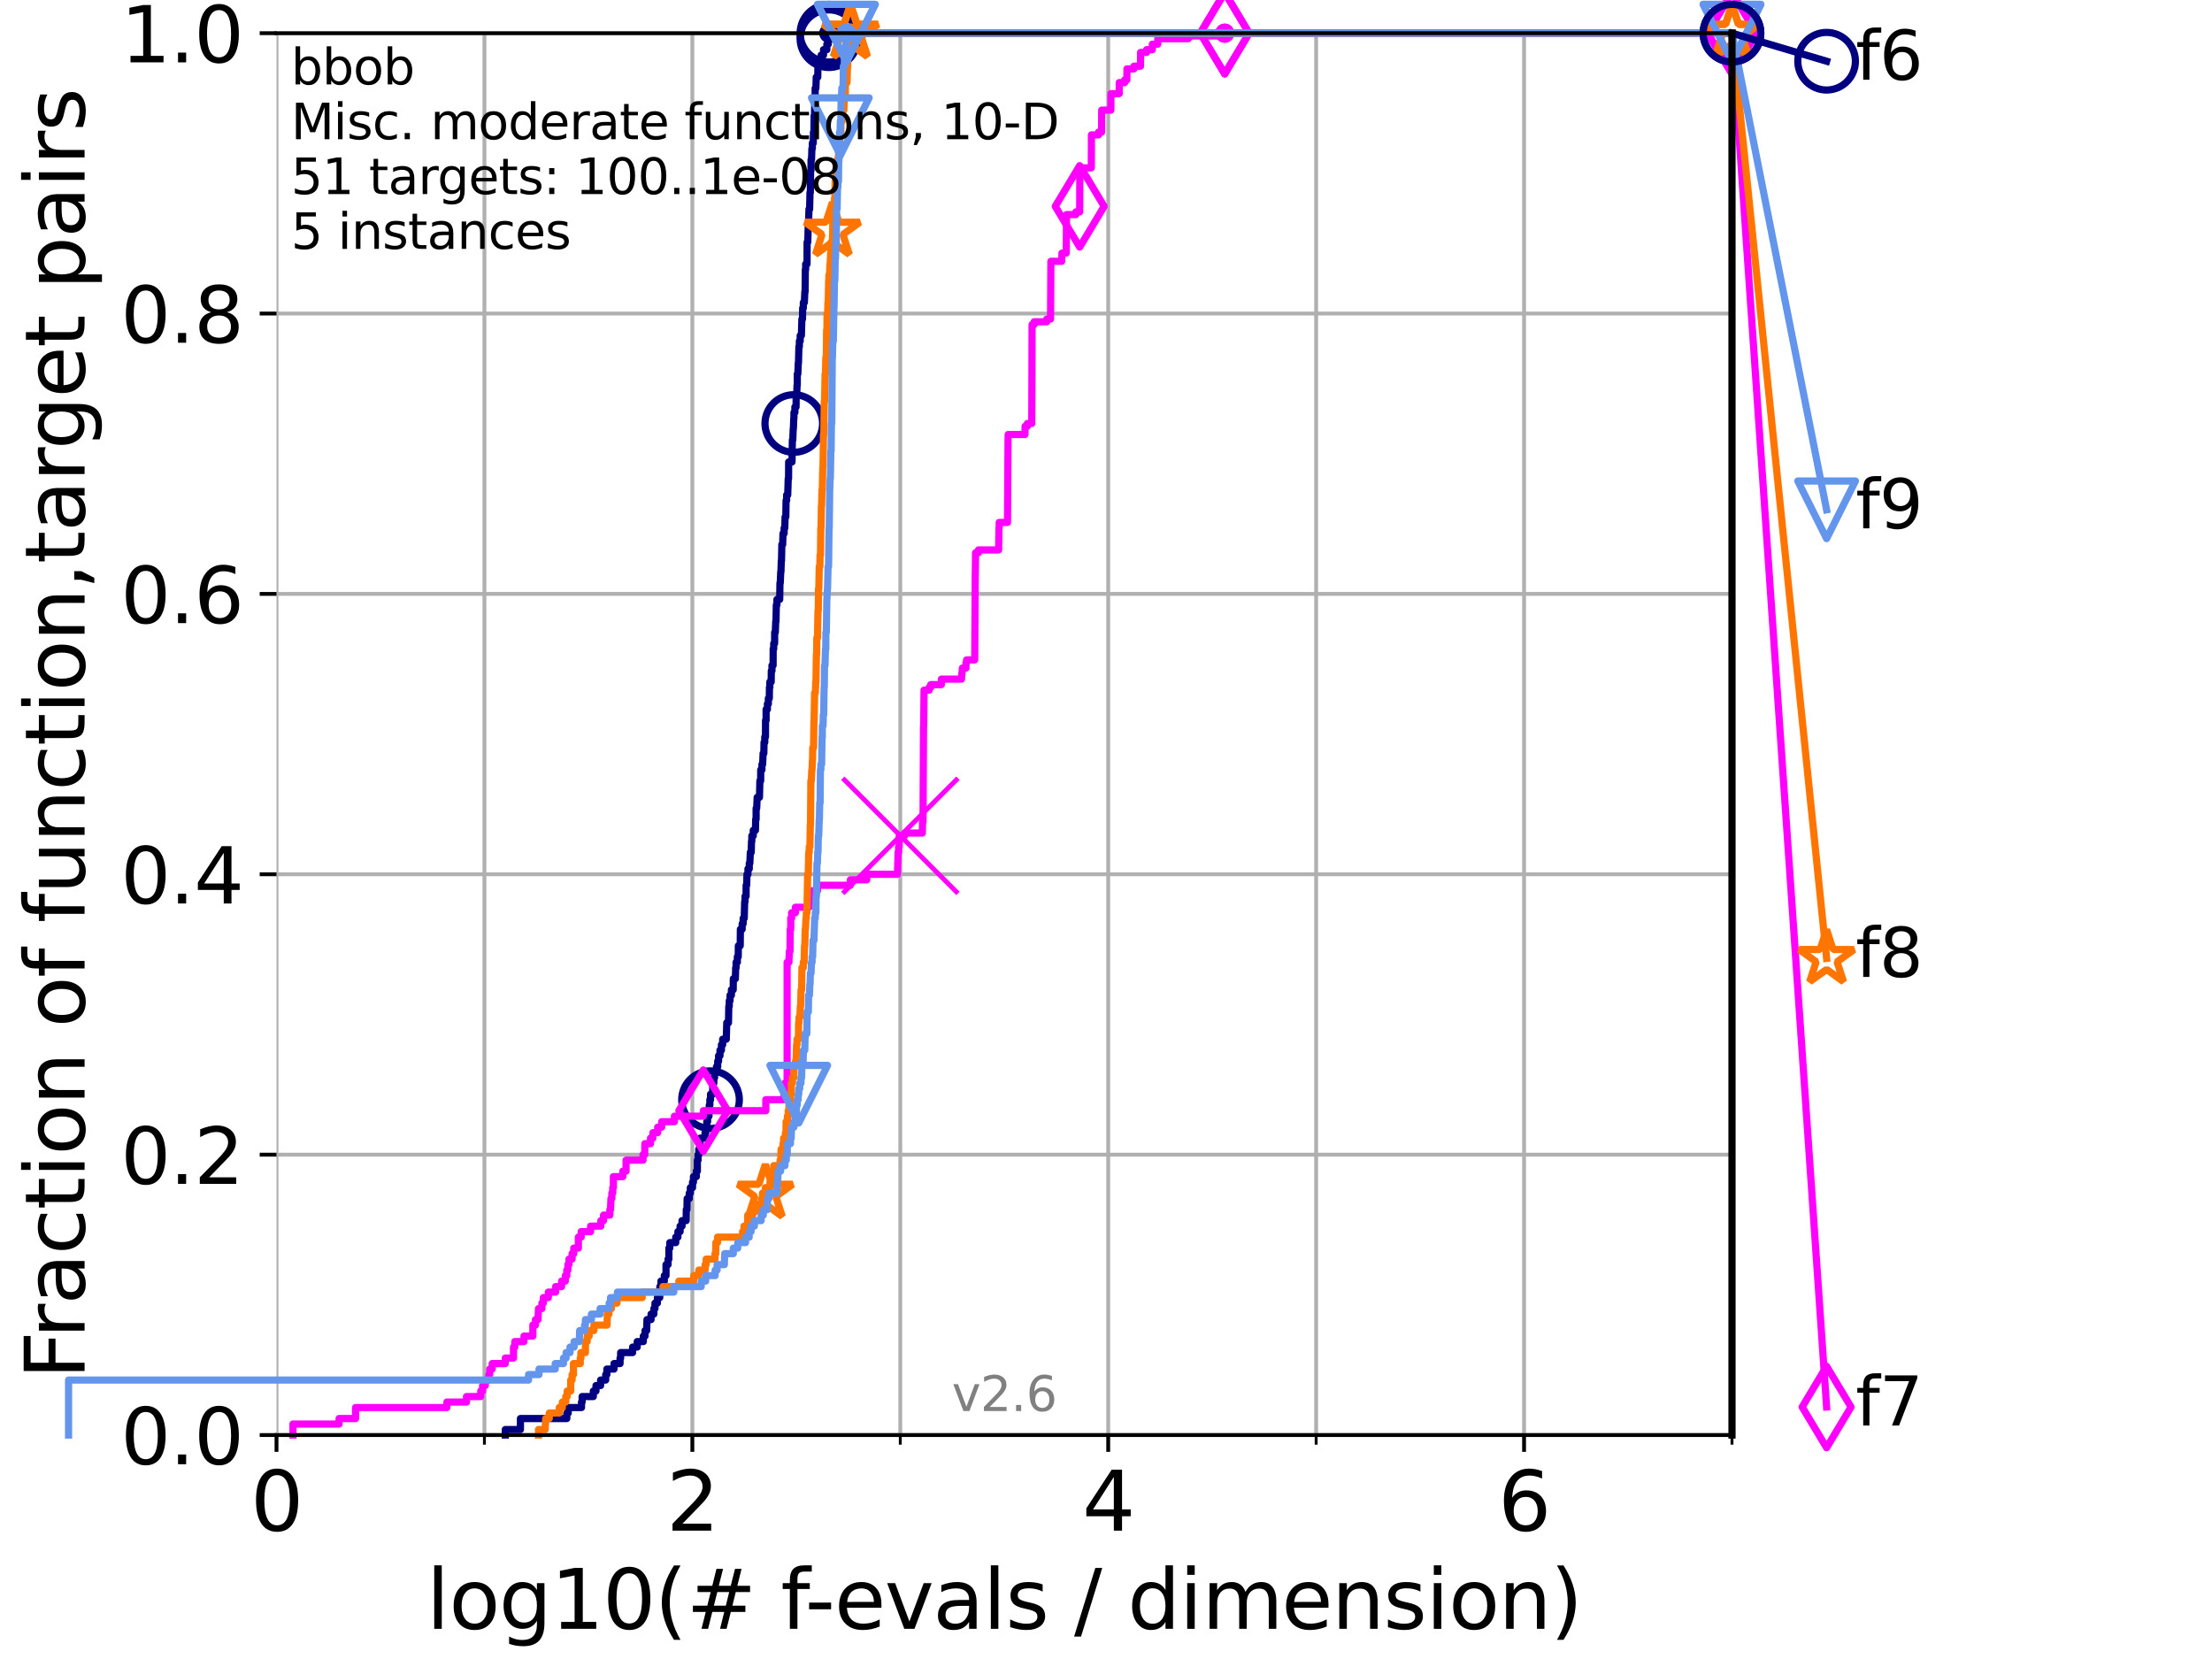 <?xml version="1.0" encoding="utf-8" standalone="no"?>
<!DOCTYPE svg PUBLIC "-//W3C//DTD SVG 1.1//EN"
  "http://www.w3.org/Graphics/SVG/1.1/DTD/svg11.dtd">
<svg xmlns:xlink="http://www.w3.org/1999/xlink" width="460.8pt" height="345.6pt" viewBox="0 0 460.8 345.6" xmlns="http://www.w3.org/2000/svg" version="1.1">
 <defs>
  <style type="text/css">*{stroke-linejoin: round; stroke-linecap: butt}</style>
 </defs>
 <g id="figure_1">
  <g id="patch_1">
   <path d="M 0 345.6 
L 460.8 345.6 
L 460.8 0 
L 0 0 
z
" style="fill: #ffffff"/>
  </g>
  <g id="axes_1">
   <g id="patch_2">
    <path d="M 57.6 298.944 
L 360.806 298.944 
L 360.806 6.912 
L 57.6 6.912 
z
" style="fill: #ffffff"/>
   </g>
   <g id="matplotlib.axis_1">
    <g id="xtick_1">
     <g id="line2d_1">
      <path d="M 57.6 298.944 
L 57.6 6.912 
" clip-path="url(#p6f720b7032)" style="fill: none; stroke: #b0b0b0; stroke-width: 0.8; stroke-linecap: square"/>
     </g>
     <g id="line2d_2">
      <defs>
       <path id="mef902367ee" d="M 0 0 
L 0 3.5 
" style="stroke: #000000; stroke-width: 0.8"/>
      </defs>
      <g>
       <use xlink:href="#mef902367ee" x="57.6" y="298.944" style="stroke: #000000; stroke-width: 0.8"/>
      </g>
     </g>
     <g id="text_1">
      <!-- 0 -->
      <g transform="translate(52.192 318.861)scale(0.17 -0.17)">
       <defs>
        <path id="DejaVuSans-30" d="M 2034 4250 
Q 1547 4250 1301 3770 
Q 1056 3291 1056 2328 
Q 1056 1369 1301 889 
Q 1547 409 2034 409 
Q 2525 409 2770 889 
Q 3016 1369 3016 2328 
Q 3016 3291 2770 3770 
Q 2525 4250 2034 4250 
z
M 2034 4750 
Q 2819 4750 3233 4129 
Q 3647 3509 3647 2328 
Q 3647 1150 3233 529 
Q 2819 -91 2034 -91 
Q 1250 -91 836 529 
Q 422 1150 422 2328 
Q 422 3509 836 4129 
Q 1250 4750 2034 4750 
z
" transform="scale(0.016)"/>
       </defs>
       <use xlink:href="#DejaVuSans-30"/>
      </g>
     </g>
    </g>
    <g id="xtick_2">
     <g id="line2d_3">
      <path d="M 144.23 298.944 
L 144.23 6.912 
" clip-path="url(#p6f720b7032)" style="fill: none; stroke: #b0b0b0; stroke-width: 0.8; stroke-linecap: square"/>
     </g>
     <g id="line2d_4">
      <g>
       <use xlink:href="#mef902367ee" x="144.23" y="298.944" style="stroke: #000000; stroke-width: 0.8"/>
      </g>
     </g>
     <g id="text_2">
      <!-- 2 -->
      <g transform="translate(138.822 318.861)scale(0.17 -0.17)">
       <defs>
        <path id="DejaVuSans-32" d="M 1228 531 
L 3431 531 
L 3431 0 
L 469 0 
L 469 531 
Q 828 903 1448 1529 
Q 2069 2156 2228 2338 
Q 2531 2678 2651 2914 
Q 2772 3150 2772 3378 
Q 2772 3750 2511 3984 
Q 2250 4219 1831 4219 
Q 1534 4219 1204 4116 
Q 875 4013 500 3803 
L 500 4441 
Q 881 4594 1212 4672 
Q 1544 4750 1819 4750 
Q 2544 4750 2975 4387 
Q 3406 4025 3406 3419 
Q 3406 3131 3298 2873 
Q 3191 2616 2906 2266 
Q 2828 2175 2409 1742 
Q 1991 1309 1228 531 
z
" transform="scale(0.016)"/>
       </defs>
       <use xlink:href="#DejaVuSans-32"/>
      </g>
     </g>
    </g>
    <g id="xtick_3">
     <g id="line2d_5">
      <path d="M 230.861 298.944 
L 230.861 6.912 
" clip-path="url(#p6f720b7032)" style="fill: none; stroke: #b0b0b0; stroke-width: 0.8; stroke-linecap: square"/>
     </g>
     <g id="line2d_6">
      <g>
       <use xlink:href="#mef902367ee" x="230.861" y="298.944" style="stroke: #000000; stroke-width: 0.8"/>
      </g>
     </g>
     <g id="text_3">
      <!-- 4 -->
      <g transform="translate(225.453 318.861)scale(0.17 -0.17)">
       <defs>
        <path id="DejaVuSans-34" d="M 2419 4116 
L 825 1625 
L 2419 1625 
L 2419 4116 
z
M 2253 4666 
L 3047 4666 
L 3047 1625 
L 3713 1625 
L 3713 1100 
L 3047 1100 
L 3047 0 
L 2419 0 
L 2419 1100 
L 313 1100 
L 313 1709 
L 2253 4666 
z
" transform="scale(0.016)"/>
       </defs>
       <use xlink:href="#DejaVuSans-34"/>
      </g>
     </g>
    </g>
    <g id="xtick_4">
     <g id="line2d_7">
      <path d="M 317.491 298.944 
L 317.491 6.912 
" clip-path="url(#p6f720b7032)" style="fill: none; stroke: #b0b0b0; stroke-width: 0.8; stroke-linecap: square"/>
     </g>
     <g id="line2d_8">
      <g>
       <use xlink:href="#mef902367ee" x="317.491" y="298.944" style="stroke: #000000; stroke-width: 0.8"/>
      </g>
     </g>
     <g id="text_4">
      <!-- 6 -->
      <g transform="translate(312.083 318.861)scale(0.17 -0.17)">
       <defs>
        <path id="DejaVuSans-36" d="M 2113 2584 
Q 1688 2584 1439 2293 
Q 1191 2003 1191 1497 
Q 1191 994 1439 701 
Q 1688 409 2113 409 
Q 2538 409 2786 701 
Q 3034 994 3034 1497 
Q 3034 2003 2786 2293 
Q 2538 2584 2113 2584 
z
M 3366 4563 
L 3366 3988 
Q 3128 4100 2886 4159 
Q 2644 4219 2406 4219 
Q 1781 4219 1451 3797 
Q 1122 3375 1075 2522 
Q 1259 2794 1537 2939 
Q 1816 3084 2150 3084 
Q 2853 3084 3261 2657 
Q 3669 2231 3669 1497 
Q 3669 778 3244 343 
Q 2819 -91 2113 -91 
Q 1303 -91 875 529 
Q 447 1150 447 2328 
Q 447 3434 972 4092 
Q 1497 4750 2381 4750 
Q 2619 4750 2861 4703 
Q 3103 4656 3366 4563 
z
" transform="scale(0.016)"/>
       </defs>
       <use xlink:href="#DejaVuSans-36"/>
      </g>
     </g>
    </g>
    <g id="xtick_5">
     <g id="line2d_9">
      <path d="M 100.915 298.944 
L 100.915 6.912 
" clip-path="url(#p6f720b7032)" style="fill: none; stroke: #b0b0b0; stroke-width: 0.8; stroke-linecap: square"/>
     </g>
     <g id="line2d_10">
      <defs>
       <path id="m0dffd6890f" d="M 0 0 
L 0 2 
" style="stroke: #000000; stroke-width: 0.6"/>
      </defs>
      <g>
       <use xlink:href="#m0dffd6890f" x="100.915" y="298.944" style="stroke: #000000; stroke-width: 0.6"/>
      </g>
     </g>
    </g>
    <g id="xtick_6">
     <g id="line2d_11">
      <path d="M 187.546 298.944 
L 187.546 6.912 
" clip-path="url(#p6f720b7032)" style="fill: none; stroke: #b0b0b0; stroke-width: 0.8; stroke-linecap: square"/>
     </g>
     <g id="line2d_12">
      <g>
       <use xlink:href="#m0dffd6890f" x="187.546" y="298.944" style="stroke: #000000; stroke-width: 0.6"/>
      </g>
     </g>
    </g>
    <g id="xtick_7">
     <g id="line2d_13">
      <path d="M 274.176 298.944 
L 274.176 6.912 
" clip-path="url(#p6f720b7032)" style="fill: none; stroke: #b0b0b0; stroke-width: 0.8; stroke-linecap: square"/>
     </g>
     <g id="line2d_14">
      <g>
       <use xlink:href="#m0dffd6890f" x="274.176" y="298.944" style="stroke: #000000; stroke-width: 0.6"/>
      </g>
     </g>
    </g>
    <g id="xtick_8">
     <g id="line2d_15">
      <path d="M 360.806 298.944 
L 360.806 6.912 
" clip-path="url(#p6f720b7032)" style="fill: none; stroke: #b0b0b0; stroke-width: 0.8; stroke-linecap: square"/>
     </g>
     <g id="line2d_16">
      <g>
       <use xlink:href="#m0dffd6890f" x="360.806" y="298.944" style="stroke: #000000; stroke-width: 0.6"/>
      </g>
     </g>
    </g>
    <g id="text_5">
     <!-- log10(# f-evals / dimension) -->
     <g transform="translate(88.823 339.314)scale(0.17 -0.17)">
      <defs>
       <path id="DejaVuSans-6c" d="M 603 4863 
L 1178 4863 
L 1178 0 
L 603 0 
L 603 4863 
z
" transform="scale(0.016)"/>
       <path id="DejaVuSans-6f" d="M 1959 3097 
Q 1497 3097 1228 2736 
Q 959 2375 959 1747 
Q 959 1119 1226 758 
Q 1494 397 1959 397 
Q 2419 397 2687 759 
Q 2956 1122 2956 1747 
Q 2956 2369 2687 2733 
Q 2419 3097 1959 3097 
z
M 1959 3584 
Q 2709 3584 3137 3096 
Q 3566 2609 3566 1747 
Q 3566 888 3137 398 
Q 2709 -91 1959 -91 
Q 1206 -91 779 398 
Q 353 888 353 1747 
Q 353 2609 779 3096 
Q 1206 3584 1959 3584 
z
" transform="scale(0.016)"/>
       <path id="DejaVuSans-67" d="M 2906 1791 
Q 2906 2416 2648 2759 
Q 2391 3103 1925 3103 
Q 1463 3103 1205 2759 
Q 947 2416 947 1791 
Q 947 1169 1205 825 
Q 1463 481 1925 481 
Q 2391 481 2648 825 
Q 2906 1169 2906 1791 
z
M 3481 434 
Q 3481 -459 3084 -895 
Q 2688 -1331 1869 -1331 
Q 1566 -1331 1297 -1286 
Q 1028 -1241 775 -1147 
L 775 -588 
Q 1028 -725 1275 -790 
Q 1522 -856 1778 -856 
Q 2344 -856 2625 -561 
Q 2906 -266 2906 331 
L 2906 616 
Q 2728 306 2450 153 
Q 2172 0 1784 0 
Q 1141 0 747 490 
Q 353 981 353 1791 
Q 353 2603 747 3093 
Q 1141 3584 1784 3584 
Q 2172 3584 2450 3431 
Q 2728 3278 2906 2969 
L 2906 3500 
L 3481 3500 
L 3481 434 
z
" transform="scale(0.016)"/>
       <path id="DejaVuSans-31" d="M 794 531 
L 1825 531 
L 1825 4091 
L 703 3866 
L 703 4441 
L 1819 4666 
L 2450 4666 
L 2450 531 
L 3481 531 
L 3481 0 
L 794 0 
L 794 531 
z
" transform="scale(0.016)"/>
       <path id="DejaVuSans-28" d="M 1984 4856 
Q 1566 4138 1362 3434 
Q 1159 2731 1159 2009 
Q 1159 1288 1364 580 
Q 1569 -128 1984 -844 
L 1484 -844 
Q 1016 -109 783 600 
Q 550 1309 550 2009 
Q 550 2706 781 3412 
Q 1013 4119 1484 4856 
L 1984 4856 
z
" transform="scale(0.016)"/>
       <path id="DejaVuSans-23" d="M 3272 2816 
L 2363 2816 
L 2100 1772 
L 3016 1772 
L 3272 2816 
z
M 2803 4594 
L 2478 3297 
L 3391 3297 
L 3719 4594 
L 4219 4594 
L 3897 3297 
L 4872 3297 
L 4872 2816 
L 3775 2816 
L 3519 1772 
L 4513 1772 
L 4513 1294 
L 3397 1294 
L 3072 0 
L 2572 0 
L 2894 1294 
L 1978 1294 
L 1656 0 
L 1153 0 
L 1478 1294 
L 494 1294 
L 494 1772 
L 1594 1772 
L 1856 2816 
L 850 2816 
L 850 3297 
L 1978 3297 
L 2297 4594 
L 2803 4594 
z
" transform="scale(0.016)"/>
       <path id="DejaVuSans-20" transform="scale(0.016)"/>
       <path id="DejaVuSans-66" d="M 2375 4863 
L 2375 4384 
L 1825 4384 
Q 1516 4384 1395 4259 
Q 1275 4134 1275 3809 
L 1275 3500 
L 2222 3500 
L 2222 3053 
L 1275 3053 
L 1275 0 
L 697 0 
L 697 3053 
L 147 3053 
L 147 3500 
L 697 3500 
L 697 3744 
Q 697 4328 969 4595 
Q 1241 4863 1831 4863 
L 2375 4863 
z
" transform="scale(0.016)"/>
       <path id="DejaVuSans-2d" d="M 313 2009 
L 1997 2009 
L 1997 1497 
L 313 1497 
L 313 2009 
z
" transform="scale(0.016)"/>
       <path id="DejaVuSans-65" d="M 3597 1894 
L 3597 1613 
L 953 1613 
Q 991 1019 1311 708 
Q 1631 397 2203 397 
Q 2534 397 2845 478 
Q 3156 559 3463 722 
L 3463 178 
Q 3153 47 2828 -22 
Q 2503 -91 2169 -91 
Q 1331 -91 842 396 
Q 353 884 353 1716 
Q 353 2575 817 3079 
Q 1281 3584 2069 3584 
Q 2775 3584 3186 3129 
Q 3597 2675 3597 1894 
z
M 3022 2063 
Q 3016 2534 2758 2815 
Q 2500 3097 2075 3097 
Q 1594 3097 1305 2825 
Q 1016 2553 972 2059 
L 3022 2063 
z
" transform="scale(0.016)"/>
       <path id="DejaVuSans-76" d="M 191 3500 
L 800 3500 
L 1894 563 
L 2988 3500 
L 3597 3500 
L 2284 0 
L 1503 0 
L 191 3500 
z
" transform="scale(0.016)"/>
       <path id="DejaVuSans-61" d="M 2194 1759 
Q 1497 1759 1228 1600 
Q 959 1441 959 1056 
Q 959 750 1161 570 
Q 1363 391 1709 391 
Q 2188 391 2477 730 
Q 2766 1069 2766 1631 
L 2766 1759 
L 2194 1759 
z
M 3341 1997 
L 3341 0 
L 2766 0 
L 2766 531 
Q 2569 213 2275 61 
Q 1981 -91 1556 -91 
Q 1019 -91 701 211 
Q 384 513 384 1019 
Q 384 1609 779 1909 
Q 1175 2209 1959 2209 
L 2766 2209 
L 2766 2266 
Q 2766 2663 2505 2880 
Q 2244 3097 1772 3097 
Q 1472 3097 1187 3025 
Q 903 2953 641 2809 
L 641 3341 
Q 956 3463 1253 3523 
Q 1550 3584 1831 3584 
Q 2591 3584 2966 3190 
Q 3341 2797 3341 1997 
z
" transform="scale(0.016)"/>
       <path id="DejaVuSans-73" d="M 2834 3397 
L 2834 2853 
Q 2591 2978 2328 3040 
Q 2066 3103 1784 3103 
Q 1356 3103 1142 2972 
Q 928 2841 928 2578 
Q 928 2378 1081 2264 
Q 1234 2150 1697 2047 
L 1894 2003 
Q 2506 1872 2764 1633 
Q 3022 1394 3022 966 
Q 3022 478 2636 193 
Q 2250 -91 1575 -91 
Q 1294 -91 989 -36 
Q 684 19 347 128 
L 347 722 
Q 666 556 975 473 
Q 1284 391 1588 391 
Q 1994 391 2212 530 
Q 2431 669 2431 922 
Q 2431 1156 2273 1281 
Q 2116 1406 1581 1522 
L 1381 1569 
Q 847 1681 609 1914 
Q 372 2147 372 2553 
Q 372 3047 722 3315 
Q 1072 3584 1716 3584 
Q 2034 3584 2315 3537 
Q 2597 3491 2834 3397 
z
" transform="scale(0.016)"/>
       <path id="DejaVuSans-2f" d="M 1625 4666 
L 2156 4666 
L 531 -594 
L 0 -594 
L 1625 4666 
z
" transform="scale(0.016)"/>
       <path id="DejaVuSans-64" d="M 2906 2969 
L 2906 4863 
L 3481 4863 
L 3481 0 
L 2906 0 
L 2906 525 
Q 2725 213 2448 61 
Q 2172 -91 1784 -91 
Q 1150 -91 751 415 
Q 353 922 353 1747 
Q 353 2572 751 3078 
Q 1150 3584 1784 3584 
Q 2172 3584 2448 3432 
Q 2725 3281 2906 2969 
z
M 947 1747 
Q 947 1113 1208 752 
Q 1469 391 1925 391 
Q 2381 391 2643 752 
Q 2906 1113 2906 1747 
Q 2906 2381 2643 2742 
Q 2381 3103 1925 3103 
Q 1469 3103 1208 2742 
Q 947 2381 947 1747 
z
" transform="scale(0.016)"/>
       <path id="DejaVuSans-69" d="M 603 3500 
L 1178 3500 
L 1178 0 
L 603 0 
L 603 3500 
z
M 603 4863 
L 1178 4863 
L 1178 4134 
L 603 4134 
L 603 4863 
z
" transform="scale(0.016)"/>
       <path id="DejaVuSans-6d" d="M 3328 2828 
Q 3544 3216 3844 3400 
Q 4144 3584 4550 3584 
Q 5097 3584 5394 3201 
Q 5691 2819 5691 2113 
L 5691 0 
L 5113 0 
L 5113 2094 
Q 5113 2597 4934 2840 
Q 4756 3084 4391 3084 
Q 3944 3084 3684 2787 
Q 3425 2491 3425 1978 
L 3425 0 
L 2847 0 
L 2847 2094 
Q 2847 2600 2669 2842 
Q 2491 3084 2119 3084 
Q 1678 3084 1418 2786 
Q 1159 2488 1159 1978 
L 1159 0 
L 581 0 
L 581 3500 
L 1159 3500 
L 1159 2956 
Q 1356 3278 1631 3431 
Q 1906 3584 2284 3584 
Q 2666 3584 2933 3390 
Q 3200 3197 3328 2828 
z
" transform="scale(0.016)"/>
       <path id="DejaVuSans-6e" d="M 3513 2113 
L 3513 0 
L 2938 0 
L 2938 2094 
Q 2938 2591 2744 2837 
Q 2550 3084 2163 3084 
Q 1697 3084 1428 2787 
Q 1159 2491 1159 1978 
L 1159 0 
L 581 0 
L 581 3500 
L 1159 3500 
L 1159 2956 
Q 1366 3272 1645 3428 
Q 1925 3584 2291 3584 
Q 2894 3584 3203 3211 
Q 3513 2838 3513 2113 
z
" transform="scale(0.016)"/>
       <path id="DejaVuSans-29" d="M 513 4856 
L 1013 4856 
Q 1481 4119 1714 3412 
Q 1947 2706 1947 2009 
Q 1947 1309 1714 600 
Q 1481 -109 1013 -844 
L 513 -844 
Q 928 -128 1133 580 
Q 1338 1288 1338 2009 
Q 1338 2731 1133 3434 
Q 928 4138 513 4856 
z
" transform="scale(0.016)"/>
      </defs>
      <use xlink:href="#DejaVuSans-6c"/>
      <use xlink:href="#DejaVuSans-6f" x="27.783"/>
      <use xlink:href="#DejaVuSans-67" x="88.965"/>
      <use xlink:href="#DejaVuSans-31" x="152.441"/>
      <use xlink:href="#DejaVuSans-30" x="216.064"/>
      <use xlink:href="#DejaVuSans-28" x="279.688"/>
      <use xlink:href="#DejaVuSans-23" x="318.701"/>
      <use xlink:href="#DejaVuSans-20" x="402.49"/>
      <use xlink:href="#DejaVuSans-66" x="434.277"/>
      <use xlink:href="#DejaVuSans-2d" x="463.982"/>
      <use xlink:href="#DejaVuSans-65" x="500.066"/>
      <use xlink:href="#DejaVuSans-76" x="561.59"/>
      <use xlink:href="#DejaVuSans-61" x="620.77"/>
      <use xlink:href="#DejaVuSans-6c" x="682.049"/>
      <use xlink:href="#DejaVuSans-73" x="709.832"/>
      <use xlink:href="#DejaVuSans-20" x="761.932"/>
      <use xlink:href="#DejaVuSans-2f" x="793.719"/>
      <use xlink:href="#DejaVuSans-20" x="827.41"/>
      <use xlink:href="#DejaVuSans-64" x="859.197"/>
      <use xlink:href="#DejaVuSans-69" x="922.674"/>
      <use xlink:href="#DejaVuSans-6d" x="950.457"/>
      <use xlink:href="#DejaVuSans-65" x="1047.869"/>
      <use xlink:href="#DejaVuSans-6e" x="1109.393"/>
      <use xlink:href="#DejaVuSans-73" x="1172.771"/>
      <use xlink:href="#DejaVuSans-69" x="1224.871"/>
      <use xlink:href="#DejaVuSans-6f" x="1252.654"/>
      <use xlink:href="#DejaVuSans-6e" x="1313.836"/>
      <use xlink:href="#DejaVuSans-29" x="1377.215"/>
     </g>
    </g>
   </g>
   <g id="matplotlib.axis_2">
    <g id="ytick_1">
     <g id="line2d_17">
      <path d="M 57.6 298.944 
L 360.806 298.944 
" clip-path="url(#p6f720b7032)" style="fill: none; stroke: #b0b0b0; stroke-width: 0.8; stroke-linecap: square"/>
     </g>
     <g id="line2d_18">
      <defs>
       <path id="m34adb8a3df" d="M 0 0 
L -3.5 0 
" style="stroke: #000000; stroke-width: 0.8"/>
      </defs>
      <g>
       <use xlink:href="#m34adb8a3df" x="57.6" y="298.944" style="stroke: #000000; stroke-width: 0.8"/>
      </g>
     </g>
     <g id="text_6">
      <!-- 0.0 -->
      <g transform="translate(25.155 305.023)scale(0.16 -0.16)">
       <defs>
        <path id="DejaVuSans-2e" d="M 684 794 
L 1344 794 
L 1344 0 
L 684 0 
L 684 794 
z
" transform="scale(0.016)"/>
       </defs>
       <use xlink:href="#DejaVuSans-30"/>
       <use xlink:href="#DejaVuSans-2e" x="63.623"/>
       <use xlink:href="#DejaVuSans-30" x="95.41"/>
      </g>
     </g>
    </g>
    <g id="ytick_2">
     <g id="line2d_19">
      <path d="M 57.6 240.538 
L 360.806 240.538 
" clip-path="url(#p6f720b7032)" style="fill: none; stroke: #b0b0b0; stroke-width: 0.8; stroke-linecap: square"/>
     </g>
     <g id="line2d_20">
      <g>
       <use xlink:href="#m34adb8a3df" x="57.6" y="240.538" style="stroke: #000000; stroke-width: 0.8"/>
      </g>
     </g>
     <g id="text_7">
      <!-- 0.2 -->
      <g transform="translate(25.155 246.616)scale(0.16 -0.16)">
       <use xlink:href="#DejaVuSans-30"/>
       <use xlink:href="#DejaVuSans-2e" x="63.623"/>
       <use xlink:href="#DejaVuSans-32" x="95.41"/>
      </g>
     </g>
    </g>
    <g id="ytick_3">
     <g id="line2d_21">
      <path d="M 57.6 182.131 
L 360.806 182.131 
" clip-path="url(#p6f720b7032)" style="fill: none; stroke: #b0b0b0; stroke-width: 0.8; stroke-linecap: square"/>
     </g>
     <g id="line2d_22">
      <g>
       <use xlink:href="#m34adb8a3df" x="57.6" y="182.131" style="stroke: #000000; stroke-width: 0.8"/>
      </g>
     </g>
     <g id="text_8">
      <!-- 0.4 -->
      <g transform="translate(25.155 188.21)scale(0.16 -0.16)">
       <use xlink:href="#DejaVuSans-30"/>
       <use xlink:href="#DejaVuSans-2e" x="63.623"/>
       <use xlink:href="#DejaVuSans-34" x="95.41"/>
      </g>
     </g>
    </g>
    <g id="ytick_4">
     <g id="line2d_23">
      <path d="M 57.6 123.725 
L 360.806 123.725 
" clip-path="url(#p6f720b7032)" style="fill: none; stroke: #b0b0b0; stroke-width: 0.8; stroke-linecap: square"/>
     </g>
     <g id="line2d_24">
      <g>
       <use xlink:href="#m34adb8a3df" x="57.6" y="123.725" style="stroke: #000000; stroke-width: 0.8"/>
      </g>
     </g>
     <g id="text_9">
      <!-- 0.6 -->
      <g transform="translate(25.155 129.804)scale(0.16 -0.16)">
       <use xlink:href="#DejaVuSans-30"/>
       <use xlink:href="#DejaVuSans-2e" x="63.623"/>
       <use xlink:href="#DejaVuSans-36" x="95.41"/>
      </g>
     </g>
    </g>
    <g id="ytick_5">
     <g id="line2d_25">
      <path d="M 57.6 65.318 
L 360.806 65.318 
" clip-path="url(#p6f720b7032)" style="fill: none; stroke: #b0b0b0; stroke-width: 0.8; stroke-linecap: square"/>
     </g>
     <g id="line2d_26">
      <g>
       <use xlink:href="#m34adb8a3df" x="57.6" y="65.318" style="stroke: #000000; stroke-width: 0.8"/>
      </g>
     </g>
     <g id="text_10">
      <!-- 0.8 -->
      <g transform="translate(25.155 71.397)scale(0.16 -0.16)">
       <defs>
        <path id="DejaVuSans-38" d="M 2034 2216 
Q 1584 2216 1326 1975 
Q 1069 1734 1069 1313 
Q 1069 891 1326 650 
Q 1584 409 2034 409 
Q 2484 409 2743 651 
Q 3003 894 3003 1313 
Q 3003 1734 2745 1975 
Q 2488 2216 2034 2216 
z
M 1403 2484 
Q 997 2584 770 2862 
Q 544 3141 544 3541 
Q 544 4100 942 4425 
Q 1341 4750 2034 4750 
Q 2731 4750 3128 4425 
Q 3525 4100 3525 3541 
Q 3525 3141 3298 2862 
Q 3072 2584 2669 2484 
Q 3125 2378 3379 2068 
Q 3634 1759 3634 1313 
Q 3634 634 3220 271 
Q 2806 -91 2034 -91 
Q 1263 -91 848 271 
Q 434 634 434 1313 
Q 434 1759 690 2068 
Q 947 2378 1403 2484 
z
M 1172 3481 
Q 1172 3119 1398 2916 
Q 1625 2713 2034 2713 
Q 2441 2713 2670 2916 
Q 2900 3119 2900 3481 
Q 2900 3844 2670 4047 
Q 2441 4250 2034 4250 
Q 1625 4250 1398 4047 
Q 1172 3844 1172 3481 
z
" transform="scale(0.016)"/>
       </defs>
       <use xlink:href="#DejaVuSans-30"/>
       <use xlink:href="#DejaVuSans-2e" x="63.623"/>
       <use xlink:href="#DejaVuSans-38" x="95.41"/>
      </g>
     </g>
    </g>
    <g id="ytick_6">
     <g id="line2d_27">
      <path d="M 57.6 6.912 
L 360.806 6.912 
" clip-path="url(#p6f720b7032)" style="fill: none; stroke: #b0b0b0; stroke-width: 0.8; stroke-linecap: square"/>
     </g>
     <g id="line2d_28">
      <g>
       <use xlink:href="#m34adb8a3df" x="57.6" y="6.912" style="stroke: #000000; stroke-width: 0.8"/>
      </g>
     </g>
     <g id="text_11">
      <!-- 1.0 -->
      <g transform="translate(25.155 12.991)scale(0.16 -0.16)">
       <use xlink:href="#DejaVuSans-31"/>
       <use xlink:href="#DejaVuSans-2e" x="63.623"/>
       <use xlink:href="#DejaVuSans-30" x="95.41"/>
      </g>
     </g>
    </g>
    <g id="text_12">
     <!-- Fraction of function,target pairs -->
     <g transform="translate(17.62 287.313)rotate(-90)scale(0.17 -0.17)">
      <defs>
       <path id="DejaVuSans-46" d="M 628 4666 
L 3309 4666 
L 3309 4134 
L 1259 4134 
L 1259 2759 
L 3109 2759 
L 3109 2228 
L 1259 2228 
L 1259 0 
L 628 0 
L 628 4666 
z
" transform="scale(0.016)"/>
       <path id="DejaVuSans-72" d="M 2631 2963 
Q 2534 3019 2420 3045 
Q 2306 3072 2169 3072 
Q 1681 3072 1420 2755 
Q 1159 2438 1159 1844 
L 1159 0 
L 581 0 
L 581 3500 
L 1159 3500 
L 1159 2956 
Q 1341 3275 1631 3429 
Q 1922 3584 2338 3584 
Q 2397 3584 2469 3576 
Q 2541 3569 2628 3553 
L 2631 2963 
z
" transform="scale(0.016)"/>
       <path id="DejaVuSans-63" d="M 3122 3366 
L 3122 2828 
Q 2878 2963 2633 3030 
Q 2388 3097 2138 3097 
Q 1578 3097 1268 2742 
Q 959 2388 959 1747 
Q 959 1106 1268 751 
Q 1578 397 2138 397 
Q 2388 397 2633 464 
Q 2878 531 3122 666 
L 3122 134 
Q 2881 22 2623 -34 
Q 2366 -91 2075 -91 
Q 1284 -91 818 406 
Q 353 903 353 1747 
Q 353 2603 823 3093 
Q 1294 3584 2113 3584 
Q 2378 3584 2631 3529 
Q 2884 3475 3122 3366 
z
" transform="scale(0.016)"/>
       <path id="DejaVuSans-74" d="M 1172 4494 
L 1172 3500 
L 2356 3500 
L 2356 3053 
L 1172 3053 
L 1172 1153 
Q 1172 725 1289 603 
Q 1406 481 1766 481 
L 2356 481 
L 2356 0 
L 1766 0 
Q 1100 0 847 248 
Q 594 497 594 1153 
L 594 3053 
L 172 3053 
L 172 3500 
L 594 3500 
L 594 4494 
L 1172 4494 
z
" transform="scale(0.016)"/>
       <path id="DejaVuSans-75" d="M 544 1381 
L 544 3500 
L 1119 3500 
L 1119 1403 
Q 1119 906 1312 657 
Q 1506 409 1894 409 
Q 2359 409 2629 706 
Q 2900 1003 2900 1516 
L 2900 3500 
L 3475 3500 
L 3475 0 
L 2900 0 
L 2900 538 
Q 2691 219 2414 64 
Q 2138 -91 1772 -91 
Q 1169 -91 856 284 
Q 544 659 544 1381 
z
M 1991 3584 
L 1991 3584 
z
" transform="scale(0.016)"/>
       <path id="DejaVuSans-2c" d="M 750 794 
L 1409 794 
L 1409 256 
L 897 -744 
L 494 -744 
L 750 256 
L 750 794 
z
" transform="scale(0.016)"/>
       <path id="DejaVuSans-70" d="M 1159 525 
L 1159 -1331 
L 581 -1331 
L 581 3500 
L 1159 3500 
L 1159 2969 
Q 1341 3281 1617 3432 
Q 1894 3584 2278 3584 
Q 2916 3584 3314 3078 
Q 3713 2572 3713 1747 
Q 3713 922 3314 415 
Q 2916 -91 2278 -91 
Q 1894 -91 1617 61 
Q 1341 213 1159 525 
z
M 3116 1747 
Q 3116 2381 2855 2742 
Q 2594 3103 2138 3103 
Q 1681 3103 1420 2742 
Q 1159 2381 1159 1747 
Q 1159 1113 1420 752 
Q 1681 391 2138 391 
Q 2594 391 2855 752 
Q 3116 1113 3116 1747 
z
" transform="scale(0.016)"/>
      </defs>
      <use xlink:href="#DejaVuSans-46"/>
      <use xlink:href="#DejaVuSans-72" x="50.27"/>
      <use xlink:href="#DejaVuSans-61" x="91.383"/>
      <use xlink:href="#DejaVuSans-63" x="152.662"/>
      <use xlink:href="#DejaVuSans-74" x="207.643"/>
      <use xlink:href="#DejaVuSans-69" x="246.852"/>
      <use xlink:href="#DejaVuSans-6f" x="274.635"/>
      <use xlink:href="#DejaVuSans-6e" x="335.816"/>
      <use xlink:href="#DejaVuSans-20" x="399.195"/>
      <use xlink:href="#DejaVuSans-6f" x="430.982"/>
      <use xlink:href="#DejaVuSans-66" x="492.164"/>
      <use xlink:href="#DejaVuSans-20" x="527.369"/>
      <use xlink:href="#DejaVuSans-66" x="559.156"/>
      <use xlink:href="#DejaVuSans-75" x="594.361"/>
      <use xlink:href="#DejaVuSans-6e" x="657.74"/>
      <use xlink:href="#DejaVuSans-63" x="721.119"/>
      <use xlink:href="#DejaVuSans-74" x="776.1"/>
      <use xlink:href="#DejaVuSans-69" x="815.309"/>
      <use xlink:href="#DejaVuSans-6f" x="843.092"/>
      <use xlink:href="#DejaVuSans-6e" x="904.273"/>
      <use xlink:href="#DejaVuSans-2c" x="967.652"/>
      <use xlink:href="#DejaVuSans-74" x="999.439"/>
      <use xlink:href="#DejaVuSans-61" x="1038.648"/>
      <use xlink:href="#DejaVuSans-72" x="1099.928"/>
      <use xlink:href="#DejaVuSans-67" x="1139.291"/>
      <use xlink:href="#DejaVuSans-65" x="1202.768"/>
      <use xlink:href="#DejaVuSans-74" x="1264.291"/>
      <use xlink:href="#DejaVuSans-20" x="1303.5"/>
      <use xlink:href="#DejaVuSans-70" x="1335.287"/>
      <use xlink:href="#DejaVuSans-61" x="1398.764"/>
      <use xlink:href="#DejaVuSans-69" x="1460.043"/>
      <use xlink:href="#DejaVuSans-72" x="1487.826"/>
      <use xlink:href="#DejaVuSans-73" x="1528.939"/>
     </g>
    </g>
   </g>
   <g id="line2d_29">
    <defs>
     <path id="md7246731f3" d="M 0 1.5 
C 0.398 1.5 0.779 1.342 1.061 1.061 
C 1.342 0.779 1.5 0.398 1.5 0 
C 1.5 -0.398 1.342 -0.779 1.061 -1.061 
C 0.779 -1.342 0.398 -1.5 0 -1.5 
C -0.398 -1.5 -0.779 -1.342 -1.061 -1.061 
C -1.342 -0.779 -1.5 -0.398 -1.5 0 
C -1.5 0.398 -1.342 0.779 -1.061 1.061 
C -0.779 1.342 -0.398 1.5 0 1.5 
z
" style="stroke: #000080"/>
    </defs>
    <g>
     <use xlink:href="#md7246731f3" x="172.683" y="6.912" style="fill: #000080; stroke: #000080"/>
     <use xlink:href="#md7246731f3" x="172.683" y="6.912" style="fill: #000080; stroke: #000080"/>
    </g>
   </g>
   <g id="line2d_30">
    <path d="M 105.263 298.944 
L 105.263 297.799 
L 108.417 297.799 
L 108.417 295.508 
L 118.077 295.508 
L 118.077 294.363 
L 118.376 294.363 
L 118.376 293.218 
L 121.138 293.218 
L 121.138 292.073 
L 121.266 292.073 
L 121.266 290.927 
L 123.601 290.927 
L 123.601 289.782 
L 124.156 289.782 
L 124.156 288.637 
L 125.116 288.637 
L 125.116 287.492 
L 126.177 287.492 
L 126.177 286.347 
L 126.421 286.347 
L 126.421 285.201 
L 127.911 285.201 
L 127.911 284.056 
L 129.167 284.056 
L 129.167 282.911 
L 129.293 282.911 
L 129.293 281.766 
L 131.784 281.766 
L 131.784 280.62 
L 132.743 280.62 
L 132.743 279.475 
L 134.016 279.475 
L 134.016 278.33 
L 134.368 278.33 
L 134.368 277.185 
L 134.715 277.185 
L 134.777 274.894 
L 135.628 274.894 
L 135.628 273.749 
L 136.213 273.749 
L 136.213 272.604 
L 136.442 272.604 
L 136.442 271.459 
L 136.948 271.459 
L 136.948 270.313 
L 137.44 270.313 
L 137.467 268.023 
L 137.681 268.023 
L 137.681 266.878 
L 138.387 266.878 
L 138.387 265.733 
L 138.743 265.733 
L 138.743 263.442 
L 139.167 263.442 
L 139.167 262.297 
L 139.338 262.297 
L 139.338 260.006 
L 139.532 260.006 
L 139.532 258.861 
L 140.771 258.861 
L 140.771 257.716 
L 141.217 257.716 
L 141.217 256.571 
L 141.675 256.571 
L 141.675 255.426 
L 142.08 255.426 
L 142.08 254.28 
L 142.946 254.28 
L 142.966 251.99 
L 143.106 251.99 
L 143.146 249.699 
L 143.58 249.699 
L 143.58 248.554 
L 143.812 248.554 
L 143.812 247.409 
L 144.268 247.409 
L 144.268 246.264 
L 144.455 246.264 
L 144.455 245.118 
L 145.058 245.118 
L 145.058 243.973 
L 145.273 243.973 
L 145.273 241.683 
L 145.415 241.683 
L 145.415 240.538 
L 145.573 240.538 
L 145.573 239.392 
L 145.8 239.392 
L 145.834 237.102 
L 146.876 237.102 
L 146.876 235.957 
L 147.039 235.957 
L 147.039 234.811 
L 147.232 234.811 
L 147.232 233.666 
L 147.408 233.666 
L 147.408 232.521 
L 147.691 232.521 
L 147.754 230.231 
L 147.878 230.231 
L 147.878 229.085 
L 148.017 229.085 
L 148.017 227.94 
L 148.473 227.94 
L 148.473 225.65 
L 148.697 225.65 
L 148.697 224.504 
L 148.86 224.504 
L 148.86 223.359 
L 149.253 223.359 
L 149.253 222.214 
L 149.51 222.214 
L 149.51 221.069 
L 149.694 221.069 
L 149.694 219.924 
L 149.987 219.924 
L 149.987 218.778 
L 150.289 218.778 
L 150.289 217.633 
L 150.547 217.633 
L 150.547 216.488 
L 151.298 216.488 
L 151.401 213.052 
L 151.757 213.052 
L 151.82 209.617 
L 151.92 209.617 
L 151.92 208.471 
L 152.082 208.471 
L 152.082 207.326 
L 152.365 207.326 
L 152.365 206.181 
L 152.74 206.181 
L 152.764 203.89 
L 153.189 203.89 
L 153.259 201.6 
L 153.34 201.6 
L 153.34 200.455 
L 153.605 200.455 
L 153.605 199.31 
L 153.787 199.31 
L 153.81 197.019 
L 154.201 197.019 
L 154.234 193.583 
L 154.607 193.583 
L 154.607 192.438 
L 154.811 192.438 
L 154.811 191.293 
L 155.035 191.293 
L 155.13 187.857 
L 155.204 187.857 
L 155.204 186.712 
L 155.423 186.712 
L 155.433 184.422 
L 155.547 184.422 
L 155.609 182.131 
L 155.813 182.131 
L 155.813 180.986 
L 156.086 180.986 
L 156.086 179.841 
L 156.205 179.841 
L 156.305 177.55 
L 156.492 177.55 
L 156.551 175.26 
L 156.619 175.26 
L 156.619 174.115 
L 156.918 174.115 
L 156.918 172.969 
L 157.373 172.969 
L 157.419 170.679 
L 157.513 170.679 
L 157.513 168.389 
L 157.633 168.389 
L 157.734 166.098 
L 158.214 166.098 
L 158.295 162.662 
L 158.463 162.662 
L 158.472 160.372 
L 158.726 160.372 
L 158.726 159.227 
L 158.873 159.227 
L 158.968 156.936 
L 159.122 156.936 
L 159.165 154.646 
L 159.317 154.646 
L 159.317 153.501 
L 159.46 153.501 
L 159.477 150.065 
L 159.594 150.065 
L 159.594 147.774 
L 159.866 147.774 
L 159.866 146.629 
L 160.062 146.629 
L 160.062 145.484 
L 160.263 145.484 
L 160.287 143.194 
L 160.375 143.194 
L 160.375 142.048 
L 160.652 142.048 
L 160.676 139.758 
L 160.817 139.758 
L 160.817 138.613 
L 161.049 138.613 
L 161.064 135.177 
L 161.179 135.177 
L 161.179 134.032 
L 161.369 134.032 
L 161.377 131.741 
L 161.512 131.741 
L 161.595 129.451 
L 161.654 129.451 
L 161.721 126.015 
L 161.847 126.015 
L 161.847 124.87 
L 162.428 124.87 
L 162.478 121.434 
L 162.542 121.434 
L 162.641 119.144 
L 162.684 119.144 
L 162.754 116.853 
L 162.803 116.853 
L 162.873 113.418 
L 163.047 113.418 
L 163.109 111.127 
L 163.349 111.127 
L 163.349 109.982 
L 163.491 109.982 
L 163.545 107.692 
L 163.7 107.692 
L 163.753 104.256 
L 163.873 104.256 
L 163.873 103.111 
L 164.096 103.111 
L 164.201 99.675 
L 164.272 99.675 
L 164.292 96.239 
L 164.991 96.239 
L 165.066 91.659 
L 165.152 91.659 
L 165.239 89.368 
L 165.27 89.368 
L 165.362 87.078 
L 165.392 87.078 
L 165.392 85.932 
L 165.587 85.932 
L 165.587 84.787 
L 165.833 84.787 
L 165.857 82.497 
L 165.964 82.497 
L 166.04 80.206 
L 166.088 80.206 
L 166.088 77.916 
L 166.199 77.916 
L 166.298 75.625 
L 166.339 75.625 
L 166.426 72.19 
L 166.524 72.19 
L 166.524 71.045 
L 166.696 71.045 
L 166.696 69.899 
L 166.945 69.899 
L 167.046 66.464 
L 167.174 66.464 
L 167.213 64.173 
L 167.345 64.173 
L 167.345 63.028 
L 167.559 63.028 
L 167.667 60.738 
L 167.716 60.738 
L 167.765 56.157 
L 167.834 56.157 
L 167.834 55.011 
L 168.117 55.011 
L 168.138 50.43 
L 168.274 50.43 
L 168.369 46.995 
L 168.421 46.995 
L 168.529 43.559 
L 168.663 43.559 
L 168.735 40.123 
L 168.807 40.123 
L 168.862 35.543 
L 168.939 35.543 
L 168.959 33.252 
L 169.06 33.252 
L 169.13 30.962 
L 169.225 30.962 
L 169.225 29.816 
L 169.413 29.816 
L 169.462 27.526 
L 169.556 27.526 
L 169.6 24.09 
L 169.682 24.09 
L 169.736 20.655 
L 169.804 20.655 
L 169.818 18.364 
L 169.972 18.364 
L 170.039 16.074 
L 170.356 16.074 
L 170.393 13.783 
L 170.801 13.783 
L 170.801 12.638 
L 171.056 12.638 
L 171.056 11.493 
L 171.555 11.493 
L 171.555 10.348 
L 172.246 10.348 
L 172.246 9.202 
L 172.554 9.202 
L 172.554 8.057 
L 172.683 8.057 
L 172.683 6.912 
L 360.806 6.912 
L 360.806 6.912 
" style="fill: none; stroke: #000080; stroke-width: 1.5; stroke-linecap: square"/>
   </g>
   <g id="line2d_31">
    <defs>
     <path id="mec89478b98" d="M 0 6 
C 1.591 6 3.117 5.368 4.243 4.243 
C 5.368 3.117 6 1.591 6 0 
C 6 -1.591 5.368 -3.117 4.243 -4.243 
C 3.117 -5.368 1.591 -6 0 -6 
C -1.591 -6 -3.117 -5.368 -4.243 -4.243 
C -5.368 -3.117 -6 -1.591 -6 0 
C -6 1.591 -5.368 3.117 -4.243 4.243 
C -3.117 5.368 -1.591 6 0 6 
z
" style="stroke: #000080; stroke-width: 1.5"/>
    </defs>
    <g>
     <use xlink:href="#mec89478b98" x="148.017" y="229.085" style="fill-opacity: 0; stroke: #000080; stroke-width: 1.5"/>
     <use xlink:href="#mec89478b98" x="165.362" y="88.223" style="fill-opacity: 0; stroke: #000080; stroke-width: 1.5"/>
     <use xlink:href="#mec89478b98" x="172.683" y="8.057" style="fill-opacity: 0; stroke: #000080; stroke-width: 1.5"/>
     <use xlink:href="#mec89478b98" x="172.683" y="6.912" style="fill-opacity: 0; stroke: #000080; stroke-width: 1.5"/>
     <use xlink:href="#mec89478b98" x="360.806" y="6.912" style="fill-opacity: 0; stroke: #000080; stroke-width: 1.5"/>
    </g>
   </g>
   <g id="line2d_32">
    <path style="fill: none; stroke: #000080; stroke-width: 1.5; stroke-linecap: square"/>
    <g/>
   </g>
   <g id="line2d_33">
    <defs>
     <path id="m39798ebd0a" d="M 0 1.5 
C 0.398 1.5 0.779 1.342 1.061 1.061 
C 1.342 0.779 1.5 0.398 1.5 0 
C 1.5 -0.398 1.342 -0.779 1.061 -1.061 
C 0.779 -1.342 0.398 -1.5 0 -1.5 
C -0.398 -1.5 -0.779 -1.342 -1.061 -1.061 
C -1.342 -0.779 -1.5 -0.398 -1.5 0 
C -1.5 0.398 -1.342 0.779 -1.061 1.061 
C -0.779 1.342 -0.398 1.5 0 1.5 
z
" style="stroke: #ff00ff"/>
    </defs>
    <g>
     <use xlink:href="#m39798ebd0a" x="255.129" y="6.912" style="fill: #ff00ff; stroke: #ff00ff"/>
     <use xlink:href="#m39798ebd0a" x="255.129" y="6.912" style="fill: #ff00ff; stroke: #ff00ff"/>
    </g>
   </g>
   <g id="line2d_34">
    <path d="M 61.03 298.944 
L 61.03 296.654 
L 70.639 296.654 
L 70.639 295.508 
L 74.069 295.508 
L 74.069 293.218 
L 93.099 293.218 
L 93.099 292.073 
L 97.182 292.073 
L 97.182 290.927 
L 100.147 290.927 
L 100.147 289.782 
L 100.535 289.782 
L 100.535 288.637 
L 101.102 288.637 
L 101.102 287.492 
L 101.833 287.492 
L 101.833 286.347 
L 102.011 286.347 
L 102.011 285.201 
L 102.536 285.201 
L 102.536 284.056 
L 105.263 284.056 
L 105.263 282.911 
L 106.974 282.911 
L 106.974 280.62 
L 107.245 280.62 
L 107.245 279.475 
L 109.159 279.475 
L 109.159 278.33 
L 111.007 278.33 
L 111.007 276.04 
L 111.55 276.04 
L 111.55 274.894 
L 112.077 274.894 
L 112.18 272.604 
L 112.89 272.604 
L 112.89 271.459 
L 113.186 271.459 
L 113.186 270.313 
L 114.234 270.313 
L 114.234 269.168 
L 115.747 269.168 
L 115.747 268.023 
L 116.988 268.023 
L 116.988 266.878 
L 117.772 266.878 
L 117.772 265.733 
L 118.077 265.733 
L 118.077 264.587 
L 118.302 264.587 
L 118.302 263.442 
L 118.525 263.442 
L 118.525 262.297 
L 119.177 262.297 
L 119.177 261.152 
L 119.53 261.152 
L 119.53 260.006 
L 120.484 260.006 
L 120.484 257.716 
L 121.073 257.716 
L 121.073 256.571 
L 123.03 256.571 
L 123.03 255.426 
L 125.168 255.426 
L 125.168 254.28 
L 125.729 254.28 
L 125.729 253.135 
L 127.041 253.135 
L 127.041 251.99 
L 127.181 251.99 
L 127.274 249.699 
L 127.458 249.699 
L 127.458 248.554 
L 127.641 248.554 
L 127.641 247.409 
L 127.777 247.409 
L 127.777 245.118 
L 129.745 245.118 
L 129.745 243.973 
L 130.423 243.973 
L 130.423 241.683 
L 133.951 241.683 
L 133.951 240.538 
L 134.305 240.538 
L 134.337 238.247 
L 135.509 238.247 
L 135.509 237.102 
L 136.011 237.102 
L 136.011 235.957 
L 137.003 235.957 
L 137.003 234.811 
L 137.841 234.811 
L 137.841 233.666 
L 140.497 233.666 
L 140.497 232.521 
L 146.513 232.521 
L 146.513 231.376 
L 159.535 231.376 
L 159.535 229.085 
L 163.308 229.085 
L 163.308 227.94 
L 163.498 227.94 
L 163.498 225.65 
L 163.972 225.65 
L 163.972 200.455 
L 164.35 200.455 
L 164.434 198.164 
L 164.574 198.164 
L 164.619 193.583 
L 164.727 193.583 
L 164.727 191.293 
L 164.91 191.293 
L 164.91 190.148 
L 165.695 190.148 
L 165.695 189.003 
L 168.555 189.003 
L 168.555 187.857 
L 169.145 187.857 
L 169.145 185.567 
L 170.295 185.567 
L 170.295 184.422 
L 177.149 184.422 
L 177.149 183.276 
L 180.571 183.276 
L 180.571 182.131 
L 186.949 182.131 
L 187.056 178.696 
L 187.069 178.696 
L 187.069 177.55 
L 187.19 177.55 
L 187.19 176.405 
L 187.315 176.405 
L 187.33 174.115 
L 188.445 174.115 
L 188.445 173.542 
L 192.139 173.542 
L 192.182 171.252 
L 192.285 171.252 
L 192.388 151.21 
L 192.42 151.21 
L 192.498 143.766 
L 193.564 143.766 
L 193.564 143.194 
L 193.885 143.194 
L 193.885 142.621 
L 196.106 142.621 
L 196.108 141.476 
L 200.298 141.476 
L 200.351 140.331 
L 200.418 140.331 
L 200.479 139.185 
L 201.232 139.185 
L 201.232 138.04 
L 201.359 138.04 
L 201.359 137.467 
L 203.053 137.467 
L 203.16 119.717 
L 203.171 119.717 
L 203.231 115.136 
L 203.84 115.136 
L 203.84 114.563 
L 208.031 114.563 
L 208.106 109.982 
L 208.147 109.982 
L 208.148 108.837 
L 209.883 108.837 
L 209.993 91.659 
L 209.997 91.659 
L 210.023 90.513 
L 213.516 90.513 
L 213.55 88.795 
L 214.023 88.795 
L 214.023 88.223 
L 214.938 88.223 
L 215.002 67.609 
L 215.432 67.609 
L 215.432 67.036 
L 218.061 67.036 
L 218.061 66.464 
L 218.849 66.464 
L 218.919 54.439 
L 221.17 54.439 
L 221.228 52.721 
L 222.123 52.721 
L 222.179 44.704 
L 224.136 44.704 
L 224.136 44.132 
L 224.92 44.132 
L 224.951 34.97 
L 227.341 34.97 
L 227.367 28.099 
L 228.843 28.099 
L 228.843 27.526 
L 229.484 27.526 
L 229.505 22.945 
L 231.408 22.945 
L 231.435 19.509 
L 233.154 19.509 
L 233.154 17.219 
L 234.289 17.219 
L 234.289 16.646 
L 234.751 16.646 
L 234.766 14.356 
L 236.223 14.356 
L 236.223 13.783 
L 237.588 13.783 
L 237.607 10.92 
L 238.861 10.92 
L 238.861 10.348 
L 240.053 10.348 
L 240.053 9.202 
L 241.181 9.202 
L 241.185 8.057 
L 247.57 8.057 
L 247.57 7.485 
L 255.129 7.485 
L 255.129 6.912 
L 360.806 6.912 
L 360.806 6.912 
" style="fill: none; stroke: #ff00ff; stroke-width: 1.5; stroke-linecap: square"/>
   </g>
   <g id="line2d_35">
    <defs>
     <path id="mad68905b11" d="M -0 8.485 
L 5.091 0 
L 0 -8.485 
L -5.091 -0 
z
" style="stroke: #ff00ff; stroke-width: 1.5; stroke-linejoin: miter"/>
    </defs>
    <g>
     <use xlink:href="#mad68905b11" x="146.513" y="231.376" style="fill-opacity: 0; stroke: #ff00ff; stroke-width: 1.5; stroke-linejoin: miter"/>
     <use xlink:href="#mad68905b11" x="224.921" y="42.987" style="fill-opacity: 0; stroke: #ff00ff; stroke-width: 1.5; stroke-linejoin: miter"/>
     <use xlink:href="#mad68905b11" x="255.129" y="6.912" style="fill-opacity: 0; stroke: #ff00ff; stroke-width: 1.5; stroke-linejoin: miter"/>
     <use xlink:href="#mad68905b11" x="255.129" y="6.912" style="fill-opacity: 0; stroke: #ff00ff; stroke-width: 1.5; stroke-linejoin: miter"/>
     <use xlink:href="#mad68905b11" x="360.806" y="6.912" style="fill-opacity: 0; stroke: #ff00ff; stroke-width: 1.5; stroke-linejoin: miter"/>
    </g>
   </g>
   <g id="line2d_36">
    <path style="fill: none; stroke: #ff00ff; stroke-width: 1.5; stroke-linecap: square"/>
    <g/>
   </g>
   <g id="line2d_37">
    <path d="M 187.564 174.115 
" clip-path="url(#p6f720b7032)" style="fill: none; stroke: #ff00ff; stroke-width: 1.5; stroke-linecap: square"/>
    <defs>
     <path id="m1c50147b89" d="M -12 12 
L 12 -12 
M -12 -12 
L 12 12 
" style="stroke: #ff00ff"/>
    </defs>
    <g clip-path="url(#p6f720b7032)">
     <use xlink:href="#m1c50147b89" x="187.564" y="174.115" style="fill: #ff00ff; stroke: #ff00ff"/>
    </g>
   </g>
   <g id="line2d_38">
    <defs>
     <path id="m93eb25293a" d="M 0 1.5 
C 0.398 1.5 0.779 1.342 1.061 1.061 
C 1.342 0.779 1.5 0.398 1.5 0 
C 1.5 -0.398 1.342 -0.779 1.061 -1.061 
C 0.779 -1.342 0.398 -1.5 0 -1.5 
C -0.398 -1.5 -0.779 -1.342 -1.061 -1.061 
C -1.342 -0.779 -1.5 -0.398 -1.5 0 
C -1.5 0.398 -1.342 0.779 -1.061 1.061 
C -0.779 1.342 -0.398 1.5 0 1.5 
z
" style="stroke: #ff7500"/>
    </defs>
    <g>
     <use xlink:href="#m93eb25293a" x="177.168" y="6.912" style="fill: #ff7500; stroke: #ff7500"/>
     <use xlink:href="#m93eb25293a" x="177.168" y="6.912" style="fill: #ff7500; stroke: #ff7500"/>
    </g>
   </g>
   <g id="line2d_39">
    <path d="M 112.18 298.944 
L 112.18 297.799 
L 113.574 297.799 
L 113.67 295.508 
L 114.419 295.508 
L 114.419 294.363 
L 116.502 294.363 
L 116.502 293.218 
L 117.147 293.218 
L 117.147 292.073 
L 117.849 292.073 
L 117.849 290.927 
L 118.152 290.927 
L 118.152 289.782 
L 118.89 289.782 
L 118.89 287.492 
L 119.177 287.492 
L 119.177 286.347 
L 119.46 286.347 
L 119.46 284.056 
L 120.879 284.056 
L 120.879 282.911 
L 121.009 282.911 
L 121.009 281.766 
L 121.954 281.766 
L 121.954 279.475 
L 122.32 279.475 
L 122.32 278.33 
L 122.737 278.33 
L 122.737 277.185 
L 123.714 277.185 
L 123.714 276.04 
L 126.469 276.04 
L 126.517 273.749 
L 126.852 273.749 
L 126.852 272.604 
L 127.366 272.604 
L 127.366 271.459 
L 128.528 271.459 
L 128.528 270.313 
L 133.788 270.313 
L 133.788 269.168 
L 138.103 269.168 
L 138.103 268.023 
L 141.415 268.023 
L 141.415 266.878 
L 144.51 266.878 
L 144.51 265.733 
L 145.573 265.733 
L 145.573 264.587 
L 146.892 264.587 
L 146.892 263.442 
L 147.103 263.442 
L 147.103 262.297 
L 148.948 262.297 
L 148.948 261.152 
L 149.108 261.152 
L 149.122 258.861 
L 149.467 258.861 
L 149.467 257.716 
L 154.693 257.716 
L 154.693 256.571 
L 154.993 256.571 
L 154.993 255.426 
L 155.721 255.426 
L 155.772 253.135 
L 156.793 253.135 
L 156.793 251.99 
L 157.816 251.99 
L 157.816 250.845 
L 158.674 250.845 
L 158.674 249.699 
L 158.83 249.699 
L 158.83 248.554 
L 159.435 248.554 
L 159.435 247.409 
L 160.399 247.409 
L 160.399 246.264 
L 160.948 246.264 
L 160.948 245.118 
L 161.095 245.118 
L 161.194 242.828 
L 162.507 242.828 
L 162.507 241.683 
L 162.655 241.683 
L 162.719 239.392 
L 163.109 239.392 
L 163.109 238.247 
L 163.24 238.247 
L 163.24 237.102 
L 163.619 237.102 
L 163.619 235.957 
L 163.74 235.957 
L 163.753 233.666 
L 164.031 233.666 
L 164.031 232.521 
L 164.207 232.521 
L 164.207 231.376 
L 164.356 231.376 
L 164.356 230.231 
L 164.568 230.231 
L 164.568 229.085 
L 164.702 229.085 
L 164.702 227.94 
L 164.828 227.94 
L 164.866 225.65 
L 165.066 225.65 
L 165.066 224.504 
L 165.38 224.504 
L 165.416 222.214 
L 165.713 222.214 
L 165.713 221.069 
L 165.839 221.069 
L 165.94 217.633 
L 166.029 217.633 
L 166.029 216.488 
L 166.327 216.488 
L 166.368 213.052 
L 166.449 213.052 
L 166.449 211.907 
L 166.639 211.907 
L 166.724 209.617 
L 166.781 209.617 
L 166.877 206.181 
L 166.995 206.181 
L 167.051 201.6 
L 167.334 201.6 
L 167.334 200.455 
L 167.51 200.455 
L 167.597 197.019 
L 167.657 197.019 
L 167.743 193.583 
L 167.797 193.583 
L 167.899 191.293 
L 167.973 191.293 
L 167.973 190.148 
L 168.095 190.148 
L 168.206 184.422 
L 168.211 184.422 
L 168.243 182.131 
L 168.374 182.131 
L 168.478 177.55 
L 168.576 177.55 
L 168.576 176.405 
L 168.715 176.405 
L 168.801 171.824 
L 168.842 171.824 
L 168.918 162.662 
L 169.009 162.662 
L 169.115 160.372 
L 169.16 160.372 
L 169.259 158.082 
L 169.279 158.082 
L 169.299 155.791 
L 169.477 155.791 
L 169.56 150.065 
L 169.595 150.065 
L 169.697 144.339 
L 169.852 144.339 
L 169.934 142.048 
L 169.977 142.048 
L 170.072 136.322 
L 170.12 136.322 
L 170.158 132.887 
L 170.299 132.887 
L 170.403 127.16 
L 170.468 127.16 
L 170.515 122.58 
L 170.58 122.58 
L 170.663 117.999 
L 170.805 117.999 
L 170.828 115.708 
L 170.92 115.708 
L 170.988 109.982 
L 171.038 109.982 
L 171.105 105.401 
L 171.15 105.401 
L 171.236 101.966 
L 171.303 101.966 
L 171.396 97.385 
L 171.44 97.385 
L 171.551 90.513 
L 171.625 90.513 
L 171.709 83.642 
L 171.774 83.642 
L 171.882 77.916 
L 171.96 77.916 
L 172.033 74.48 
L 172.136 74.48 
L 172.2 68.754 
L 172.268 68.754 
L 172.289 65.318 
L 172.411 65.318 
L 172.478 63.028 
L 172.529 63.028 
L 172.629 58.447 
L 172.67 58.447 
L 172.67 57.302 
L 172.802 57.302 
L 172.889 55.011 
L 172.942 55.011 
L 173.044 52.721 
L 173.072 52.721 
L 173.153 50.43 
L 173.41 50.43 
L 173.51 45.85 
L 173.526 45.85 
L 173.526 44.704 
L 173.754 44.704 
L 173.856 41.269 
L 173.93 41.269 
L 173.968 37.833 
L 174.099 37.833 
L 174.099 36.688 
L 174.291 36.688 
L 174.352 34.397 
L 174.416 34.397 
L 174.416 33.252 
L 174.63 33.252 
L 174.735 30.962 
L 174.742 30.962 
L 174.742 29.816 
L 174.953 29.816 
L 174.953 27.526 
L 175.172 27.526 
L 175.172 25.236 
L 175.435 25.236 
L 175.528 22.945 
L 175.797 22.945 
L 175.877 20.655 
L 176.09 20.655 
L 176.107 17.219 
L 176.453 17.219 
L 176.547 13.783 
L 176.598 13.783 
L 176.598 11.493 
L 176.918 11.493 
L 176.968 9.202 
L 177.113 9.202 
L 177.168 6.912 
L 360.806 6.912 
L 360.806 6.912 
" style="fill: none; stroke: #ff7500; stroke-width: 1.5; stroke-linecap: square"/>
   </g>
   <g id="line2d_40">
    <defs>
     <path id="mef661669f3" d="M 0 -6 
L -1.347 -1.854 
L -5.706 -1.854 
L -2.18 0.708 
L -3.527 4.854 
L -0 2.292 
L 3.527 4.854 
L 2.18 0.708 
L 5.706 -1.854 
L 1.347 -1.854 
z
" style="stroke: #ff7500; stroke-width: 1.5; stroke-linejoin: bevel"/>
    </defs>
    <g>
     <use xlink:href="#mef661669f3" x="159.435" y="248.554" style="fill-opacity: 0; stroke: #ff7500; stroke-width: 1.5; stroke-linejoin: bevel"/>
     <use xlink:href="#mef661669f3" x="173.414" y="48.14" style="fill-opacity: 0; stroke: #ff7500; stroke-width: 1.5; stroke-linejoin: bevel"/>
     <use xlink:href="#mef661669f3" x="177.168" y="6.912" style="fill-opacity: 0; stroke: #ff7500; stroke-width: 1.5; stroke-linejoin: bevel"/>
     <use xlink:href="#mef661669f3" x="177.168" y="6.912" style="fill-opacity: 0; stroke: #ff7500; stroke-width: 1.5; stroke-linejoin: bevel"/>
     <use xlink:href="#mef661669f3" x="360.806" y="6.912" style="fill-opacity: 0; stroke: #ff7500; stroke-width: 1.5; stroke-linejoin: bevel"/>
    </g>
   </g>
   <g id="line2d_41">
    <path style="fill: none; stroke: #ff7500; stroke-width: 1.5; stroke-linecap: square"/>
    <g/>
   </g>
   <g id="line2d_42">
    <defs>
     <path id="m7d0df9213a" d="M 0 1.5 
C 0.398 1.5 0.779 1.342 1.061 1.061 
C 1.342 0.779 1.5 0.398 1.5 0 
C 1.5 -0.398 1.342 -0.779 1.061 -1.061 
C 0.779 -1.342 0.398 -1.5 0 -1.5 
C -0.398 -1.5 -0.779 -1.342 -1.061 -1.061 
C -1.342 -0.779 -1.5 -0.398 -1.5 0 
C -1.5 0.398 -1.342 0.779 -1.061 1.061 
C -0.779 1.342 -0.398 1.5 0 1.5 
z
" style="stroke: #6495ed"/>
    </defs>
    <g>
     <use xlink:href="#m7d0df9213a" x="176.32" y="6.912" style="fill: #6495ed; stroke: #6495ed"/>
     <use xlink:href="#m7d0df9213a" x="176.32" y="6.912" style="fill: #6495ed; stroke: #6495ed"/>
    </g>
   </g>
   <g id="line2d_43">
    <path d="M 14.285 298.944 
L 14.285 287.492 
L 110.106 287.492 
L 110.106 286.347 
L 112.283 286.347 
L 112.283 285.201 
L 115.662 285.201 
L 115.662 284.056 
L 117.384 284.056 
L 117.384 282.911 
L 117.925 282.911 
L 117.925 281.766 
L 118.745 281.766 
L 118.745 280.62 
L 119.6 280.62 
L 119.6 279.475 
L 120.683 279.475 
L 120.748 277.185 
L 121.769 277.185 
L 121.769 276.04 
L 121.954 276.04 
L 121.954 274.894 
L 123.203 274.894 
L 123.203 273.749 
L 125.012 273.749 
L 125.012 272.604 
L 126.899 272.604 
L 126.899 271.459 
L 127.181 271.459 
L 127.181 270.313 
L 128.615 270.313 
L 128.615 269.168 
L 140.359 269.168 
L 140.359 268.023 
L 146.075 268.023 
L 146.075 266.878 
L 147.006 266.878 
L 147.006 265.733 
L 148.977 265.733 
L 148.977 264.587 
L 149.382 264.587 
L 149.382 263.442 
L 150.893 263.442 
L 150.972 261.152 
L 152.764 261.152 
L 152.764 260.006 
L 153.685 260.006 
L 153.685 258.861 
L 155.308 258.861 
L 155.308 257.716 
L 156.066 257.716 
L 156.066 256.571 
L 156.462 256.571 
L 156.462 255.426 
L 157.147 255.426 
L 157.147 254.28 
L 158.56 254.28 
L 158.56 253.135 
L 159.003 253.135 
L 159.003 251.99 
L 159.825 251.99 
L 159.891 249.699 
L 160.183 249.699 
L 160.183 248.554 
L 161.862 248.554 
L 161.906 246.264 
L 161.994 246.264 
L 162.096 243.973 
L 162.62 243.973 
L 162.62 242.828 
L 163.518 242.828 
L 163.518 241.683 
L 163.8 241.683 
L 163.8 240.538 
L 163.991 240.538 
L 164.024 238.247 
L 164.67 238.247 
L 164.67 237.102 
L 164.815 237.102 
L 164.897 234.811 
L 165.392 234.811 
L 165.392 233.666 
L 165.641 233.666 
L 165.641 232.521 
L 165.892 232.521 
L 165.916 230.231 
L 166.076 230.231 
L 166.076 229.085 
L 166.281 229.085 
L 166.281 227.94 
L 166.397 227.94 
L 166.397 226.795 
L 166.587 226.795 
L 166.587 225.65 
L 166.86 225.65 
L 166.86 224.504 
L 166.99 224.504 
L 167.079 221.069 
L 167.307 221.069 
L 167.378 218.778 
L 167.651 218.778 
L 167.732 215.343 
L 168.074 215.343 
L 168.143 210.762 
L 168.4 210.762 
L 168.441 207.326 
L 168.622 207.326 
L 168.704 205.036 
L 168.756 205.036 
L 168.812 202.745 
L 168.954 202.745 
L 169.044 200.455 
L 169.175 200.455 
L 169.175 199.31 
L 169.294 199.31 
L 169.364 195.874 
L 169.565 195.874 
L 169.663 192.438 
L 169.687 192.438 
L 169.687 191.293 
L 169.832 191.293 
L 169.832 190.148 
L 169.967 190.148 
L 170.001 186.712 
L 170.082 186.712 
L 170.186 179.841 
L 170.281 179.841 
L 170.346 177.55 
L 170.412 177.55 
L 170.473 174.115 
L 170.561 174.115 
L 170.658 170.679 
L 170.695 170.679 
L 170.759 167.243 
L 170.847 167.243 
L 170.901 160.372 
L 171.006 160.372 
L 171.006 159.227 
L 171.155 159.227 
L 171.249 153.501 
L 171.303 153.501 
L 171.303 151.21 
L 171.458 151.21 
L 171.507 148.92 
L 171.59 148.92 
L 171.678 143.194 
L 171.717 143.194 
L 171.761 138.613 
L 171.865 138.613 
L 171.96 135.177 
L 172.029 135.177 
L 172.046 131.741 
L 172.14 131.741 
L 172.246 124.87 
L 172.259 124.87 
L 172.369 122.58 
L 172.394 122.58 
L 172.504 117.999 
L 172.604 117.999 
L 172.703 109.982 
L 172.745 109.982 
L 172.844 101.966 
L 172.856 101.966 
L 172.934 99.675 
L 172.979 99.675 
L 173.08 93.949 
L 173.137 93.949 
L 173.198 88.223 
L 173.27 88.223 
L 173.378 74.48 
L 173.414 74.48 
L 173.486 71.045 
L 173.605 71.045 
L 173.715 64.173 
L 173.746 64.173 
L 173.836 58.447 
L 173.91 58.447 
L 173.988 53.866 
L 174.042 53.866 
L 174.138 50.43 
L 174.211 50.43 
L 174.268 43.559 
L 174.389 43.559 
L 174.476 38.978 
L 174.548 38.978 
L 174.548 37.833 
L 174.668 37.833 
L 174.727 33.252 
L 174.794 33.252 
L 174.886 27.526 
L 175.004 27.526 
L 175.055 25.236 
L 175.157 25.236 
L 175.223 20.655 
L 175.27 20.655 
L 175.37 18.364 
L 175.62 18.364 
L 175.698 13.783 
L 175.891 13.783 
L 175.891 12.638 
L 176.121 12.638 
L 176.196 9.202 
L 176.306 9.202 
L 176.32 6.912 
L 360.806 6.912 
L 360.806 6.912 
" style="fill: none; stroke: #6495ed; stroke-width: 1.5; stroke-linecap: square"/>
   </g>
   <g id="line2d_44">
    <defs>
     <path id="m855a99cc6e" d="M -0 6 
L 6 -6 
L -6 -6 
z
" style="stroke: #6495ed; stroke-width: 1.5; stroke-linejoin: miter"/>
    </defs>
    <g>
     <use xlink:href="#m855a99cc6e" x="166.397" y="227.94" style="fill-opacity: 0; stroke: #6495ed; stroke-width: 1.5; stroke-linejoin: miter"/>
     <use xlink:href="#m855a99cc6e" x="175.055" y="26.381" style="fill-opacity: 0; stroke: #6495ed; stroke-width: 1.5; stroke-linejoin: miter"/>
     <use xlink:href="#m855a99cc6e" x="176.32" y="6.912" style="fill-opacity: 0; stroke: #6495ed; stroke-width: 1.5; stroke-linejoin: miter"/>
     <use xlink:href="#m855a99cc6e" x="176.32" y="6.912" style="fill-opacity: 0; stroke: #6495ed; stroke-width: 1.5; stroke-linejoin: miter"/>
     <use xlink:href="#m855a99cc6e" x="360.806" y="6.912" style="fill-opacity: 0; stroke: #6495ed; stroke-width: 1.5; stroke-linejoin: miter"/>
    </g>
   </g>
   <g id="line2d_45">
    <path style="fill: none; stroke: #6495ed; stroke-width: 1.5; stroke-linecap: square"/>
    <g/>
   </g>
   <g id="line2d_46">
    <path d="M 360.806 6.912 
L 380.515 293.103 
" style="fill: none; stroke: #ff00ff; stroke-width: 1.5; stroke-linecap: square"/>
    <g>
     <use xlink:href="#mad68905b11" x="360.806" y="6.912" style="fill-opacity: 0; stroke: #ff00ff; stroke-width: 1.5; stroke-linejoin: miter"/>
     <use xlink:href="#mad68905b11" x="380.515" y="293.103" style="fill-opacity: 0; stroke: #ff00ff; stroke-width: 1.5; stroke-linejoin: miter"/>
    </g>
   </g>
   <g id="line2d_47">
    <path d="M 360.806 6.912 
L 380.515 199.653 
" style="fill: none; stroke: #ff7500; stroke-width: 1.5; stroke-linecap: square"/>
    <g>
     <use xlink:href="#mef661669f3" x="360.806" y="6.912" style="fill-opacity: 0; stroke: #ff7500; stroke-width: 1.5; stroke-linejoin: bevel"/>
     <use xlink:href="#mef661669f3" x="380.515" y="199.653" style="fill-opacity: 0; stroke: #ff7500; stroke-width: 1.5; stroke-linejoin: bevel"/>
    </g>
   </g>
   <g id="line2d_48">
    <path d="M 360.806 6.912 
L 380.515 106.203 
" style="fill: none; stroke: #6495ed; stroke-width: 1.5; stroke-linecap: square"/>
    <g>
     <use xlink:href="#m855a99cc6e" x="360.806" y="6.912" style="fill-opacity: 0; stroke: #6495ed; stroke-width: 1.5; stroke-linejoin: miter"/>
     <use xlink:href="#m855a99cc6e" x="380.515" y="106.203" style="fill-opacity: 0; stroke: #6495ed; stroke-width: 1.5; stroke-linejoin: miter"/>
    </g>
   </g>
   <g id="line2d_49">
    <path d="M 360.806 6.912 
L 380.515 12.753 
" style="fill: none; stroke: #000080; stroke-width: 1.5; stroke-linecap: square"/>
    <g>
     <use xlink:href="#mec89478b98" x="360.806" y="6.912" style="fill-opacity: 0; stroke: #000080; stroke-width: 1.5"/>
     <use xlink:href="#mec89478b98" x="380.515" y="12.753" style="fill-opacity: 0; stroke: #000080; stroke-width: 1.5"/>
    </g>
   </g>
   <g id="line2d_50">
    <path d="M 360.806 298.944 
L 360.806 6.912 
" style="fill: none; stroke: #000000; stroke-width: 1.5; stroke-linecap: square"/>
   </g>
   <g id="patch_3">
    <path d="M 57.6 298.944 
L 360.806 298.944 
" style="fill: none; stroke: #000000; stroke-width: 0.8; stroke-linejoin: miter; stroke-linecap: square"/>
   </g>
   <g id="patch_4">
    <path d="M 57.6 6.912 
L 360.806 6.912 
" style="fill: none; stroke: #000000; stroke-width: 0.8; stroke-linejoin: miter; stroke-linecap: square"/>
   </g>
   <g id="text_13">
    <!-- f7 -->
    <g transform="translate(386.579 296.966)scale(0.14 -0.14)">
     <defs>
      <path id="DejaVuSans-37" d="M 525 4666 
L 3525 4666 
L 3525 4397 
L 1831 0 
L 1172 0 
L 2766 4134 
L 525 4134 
L 525 4666 
z
" transform="scale(0.016)"/>
     </defs>
     <use xlink:href="#DejaVuSans-66"/>
     <use xlink:href="#DejaVuSans-37" x="35.205"/>
    </g>
   </g>
   <g id="text_14">
    <!-- f8 -->
    <g transform="translate(386.579 203.516)scale(0.14 -0.14)">
     <use xlink:href="#DejaVuSans-66"/>
     <use xlink:href="#DejaVuSans-38" x="35.205"/>
    </g>
   </g>
   <g id="text_15">
    <!-- f9 -->
    <g transform="translate(386.579 110.066)scale(0.14 -0.14)">
     <defs>
      <path id="DejaVuSans-39" d="M 703 97 
L 703 672 
Q 941 559 1184 500 
Q 1428 441 1663 441 
Q 2288 441 2617 861 
Q 2947 1281 2994 2138 
Q 2813 1869 2534 1725 
Q 2256 1581 1919 1581 
Q 1219 1581 811 2004 
Q 403 2428 403 3163 
Q 403 3881 828 4315 
Q 1253 4750 1959 4750 
Q 2769 4750 3195 4129 
Q 3622 3509 3622 2328 
Q 3622 1225 3098 567 
Q 2575 -91 1691 -91 
Q 1453 -91 1209 -44 
Q 966 3 703 97 
z
M 1959 2075 
Q 2384 2075 2632 2365 
Q 2881 2656 2881 3163 
Q 2881 3666 2632 3958 
Q 2384 4250 1959 4250 
Q 1534 4250 1286 3958 
Q 1038 3666 1038 3163 
Q 1038 2656 1286 2365 
Q 1534 2075 1959 2075 
z
" transform="scale(0.016)"/>
     </defs>
     <use xlink:href="#DejaVuSans-66"/>
     <use xlink:href="#DejaVuSans-39" x="35.205"/>
    </g>
   </g>
   <g id="text_16">
    <!-- f6 -->
    <g transform="translate(386.579 16.616)scale(0.14 -0.14)">
     <use xlink:href="#DejaVuSans-66"/>
     <use xlink:href="#DejaVuSans-36" x="35.205"/>
    </g>
   </g>
   <g id="text_17">
    <!-- bbob -->
    <g transform="translate(60.632 17.583)scale(0.102 -0.102)">
     <defs>
      <path id="DejaVuSans-62" d="M 3116 1747 
Q 3116 2381 2855 2742 
Q 2594 3103 2138 3103 
Q 1681 3103 1420 2742 
Q 1159 2381 1159 1747 
Q 1159 1113 1420 752 
Q 1681 391 2138 391 
Q 2594 391 2855 752 
Q 3116 1113 3116 1747 
z
M 1159 2969 
Q 1341 3281 1617 3432 
Q 1894 3584 2278 3584 
Q 2916 3584 3314 3078 
Q 3713 2572 3713 1747 
Q 3713 922 3314 415 
Q 2916 -91 2278 -91 
Q 1894 -91 1617 61 
Q 1341 213 1159 525 
L 1159 0 
L 581 0 
L 581 4863 
L 1159 4863 
L 1159 2969 
z
" transform="scale(0.016)"/>
     </defs>
     <use xlink:href="#DejaVuSans-62"/>
     <use xlink:href="#DejaVuSans-62" x="63.477"/>
     <use xlink:href="#DejaVuSans-6f" x="126.953"/>
     <use xlink:href="#DejaVuSans-62" x="188.135"/>
    </g>
    <!-- Misc. moderate functions, 10-D -->
    <g transform="translate(60.632 29.004)scale(0.102 -0.102)">
     <defs>
      <path id="DejaVuSans-4d" d="M 628 4666 
L 1569 4666 
L 2759 1491 
L 3956 4666 
L 4897 4666 
L 4897 0 
L 4281 0 
L 4281 4097 
L 3078 897 
L 2444 897 
L 1241 4097 
L 1241 0 
L 628 0 
L 628 4666 
z
" transform="scale(0.016)"/>
      <path id="DejaVuSans-44" d="M 1259 4147 
L 1259 519 
L 2022 519 
Q 2988 519 3436 956 
Q 3884 1394 3884 2338 
Q 3884 3275 3436 3711 
Q 2988 4147 2022 4147 
L 1259 4147 
z
M 628 4666 
L 1925 4666 
Q 3281 4666 3915 4102 
Q 4550 3538 4550 2338 
Q 4550 1131 3912 565 
Q 3275 0 1925 0 
L 628 0 
L 628 4666 
z
" transform="scale(0.016)"/>
     </defs>
     <use xlink:href="#DejaVuSans-4d"/>
     <use xlink:href="#DejaVuSans-69" x="86.279"/>
     <use xlink:href="#DejaVuSans-73" x="114.062"/>
     <use xlink:href="#DejaVuSans-63" x="166.162"/>
     <use xlink:href="#DejaVuSans-2e" x="221.143"/>
     <use xlink:href="#DejaVuSans-20" x="252.93"/>
     <use xlink:href="#DejaVuSans-6d" x="284.717"/>
     <use xlink:href="#DejaVuSans-6f" x="382.129"/>
     <use xlink:href="#DejaVuSans-64" x="443.311"/>
     <use xlink:href="#DejaVuSans-65" x="506.787"/>
     <use xlink:href="#DejaVuSans-72" x="568.311"/>
     <use xlink:href="#DejaVuSans-61" x="609.424"/>
     <use xlink:href="#DejaVuSans-74" x="670.703"/>
     <use xlink:href="#DejaVuSans-65" x="709.912"/>
     <use xlink:href="#DejaVuSans-20" x="771.436"/>
     <use xlink:href="#DejaVuSans-66" x="803.223"/>
     <use xlink:href="#DejaVuSans-75" x="838.428"/>
     <use xlink:href="#DejaVuSans-6e" x="901.807"/>
     <use xlink:href="#DejaVuSans-63" x="965.186"/>
     <use xlink:href="#DejaVuSans-74" x="1020.166"/>
     <use xlink:href="#DejaVuSans-69" x="1059.375"/>
     <use xlink:href="#DejaVuSans-6f" x="1087.158"/>
     <use xlink:href="#DejaVuSans-6e" x="1148.34"/>
     <use xlink:href="#DejaVuSans-73" x="1211.719"/>
     <use xlink:href="#DejaVuSans-2c" x="1263.818"/>
     <use xlink:href="#DejaVuSans-20" x="1295.605"/>
     <use xlink:href="#DejaVuSans-31" x="1327.393"/>
     <use xlink:href="#DejaVuSans-30" x="1391.016"/>
     <use xlink:href="#DejaVuSans-2d" x="1454.639"/>
     <use xlink:href="#DejaVuSans-44" x="1490.723"/>
    </g>
    <!-- 51 targets: 100..1e-08 -->
    <g transform="translate(60.632 40.426)scale(0.102 -0.102)">
     <defs>
      <path id="DejaVuSans-35" d="M 691 4666 
L 3169 4666 
L 3169 4134 
L 1269 4134 
L 1269 2991 
Q 1406 3038 1543 3061 
Q 1681 3084 1819 3084 
Q 2600 3084 3056 2656 
Q 3513 2228 3513 1497 
Q 3513 744 3044 326 
Q 2575 -91 1722 -91 
Q 1428 -91 1123 -41 
Q 819 9 494 109 
L 494 744 
Q 775 591 1075 516 
Q 1375 441 1709 441 
Q 2250 441 2565 725 
Q 2881 1009 2881 1497 
Q 2881 1984 2565 2268 
Q 2250 2553 1709 2553 
Q 1456 2553 1204 2497 
Q 953 2441 691 2322 
L 691 4666 
z
" transform="scale(0.016)"/>
      <path id="DejaVuSans-3a" d="M 750 794 
L 1409 794 
L 1409 0 
L 750 0 
L 750 794 
z
M 750 3309 
L 1409 3309 
L 1409 2516 
L 750 2516 
L 750 3309 
z
" transform="scale(0.016)"/>
     </defs>
     <use xlink:href="#DejaVuSans-35"/>
     <use xlink:href="#DejaVuSans-31" x="63.623"/>
     <use xlink:href="#DejaVuSans-20" x="127.246"/>
     <use xlink:href="#DejaVuSans-74" x="159.033"/>
     <use xlink:href="#DejaVuSans-61" x="198.242"/>
     <use xlink:href="#DejaVuSans-72" x="259.521"/>
     <use xlink:href="#DejaVuSans-67" x="298.885"/>
     <use xlink:href="#DejaVuSans-65" x="362.361"/>
     <use xlink:href="#DejaVuSans-74" x="423.885"/>
     <use xlink:href="#DejaVuSans-73" x="463.094"/>
     <use xlink:href="#DejaVuSans-3a" x="515.193"/>
     <use xlink:href="#DejaVuSans-20" x="548.885"/>
     <use xlink:href="#DejaVuSans-31" x="580.672"/>
     <use xlink:href="#DejaVuSans-30" x="644.295"/>
     <use xlink:href="#DejaVuSans-30" x="707.918"/>
     <use xlink:href="#DejaVuSans-2e" x="771.541"/>
     <use xlink:href="#DejaVuSans-2e" x="803.328"/>
     <use xlink:href="#DejaVuSans-31" x="835.115"/>
     <use xlink:href="#DejaVuSans-65" x="898.738"/>
     <use xlink:href="#DejaVuSans-2d" x="960.262"/>
     <use xlink:href="#DejaVuSans-30" x="996.346"/>
     <use xlink:href="#DejaVuSans-38" x="1059.969"/>
    </g>
    <!-- 5 instances -->
    <g transform="translate(60.632 51.848)scale(0.102 -0.102)">
     <use xlink:href="#DejaVuSans-35"/>
     <use xlink:href="#DejaVuSans-20" x="63.623"/>
     <use xlink:href="#DejaVuSans-69" x="95.41"/>
     <use xlink:href="#DejaVuSans-6e" x="123.193"/>
     <use xlink:href="#DejaVuSans-73" x="186.572"/>
     <use xlink:href="#DejaVuSans-74" x="238.672"/>
     <use xlink:href="#DejaVuSans-61" x="277.881"/>
     <use xlink:href="#DejaVuSans-6e" x="339.16"/>
     <use xlink:href="#DejaVuSans-63" x="402.539"/>
     <use xlink:href="#DejaVuSans-65" x="457.52"/>
     <use xlink:href="#DejaVuSans-73" x="519.043"/>
    </g>
   </g>
   <g id="text_18">
    <!-- v2.6 -->
    <g style="fill: #808080" transform="translate(198.292 293.944)scale(0.1 -0.1)">
     <use xlink:href="#DejaVuSans-76"/>
     <use xlink:href="#DejaVuSans-32" x="59.18"/>
     <use xlink:href="#DejaVuSans-2e" x="122.803"/>
     <use xlink:href="#DejaVuSans-36" x="154.59"/>
    </g>
   </g>
  </g>
 </g>
 <defs>
  <clipPath id="p6f720b7032">
   <rect x="57.6" y="6.912" width="303.206" height="292.032"/>
  </clipPath>
 </defs>
</svg>
